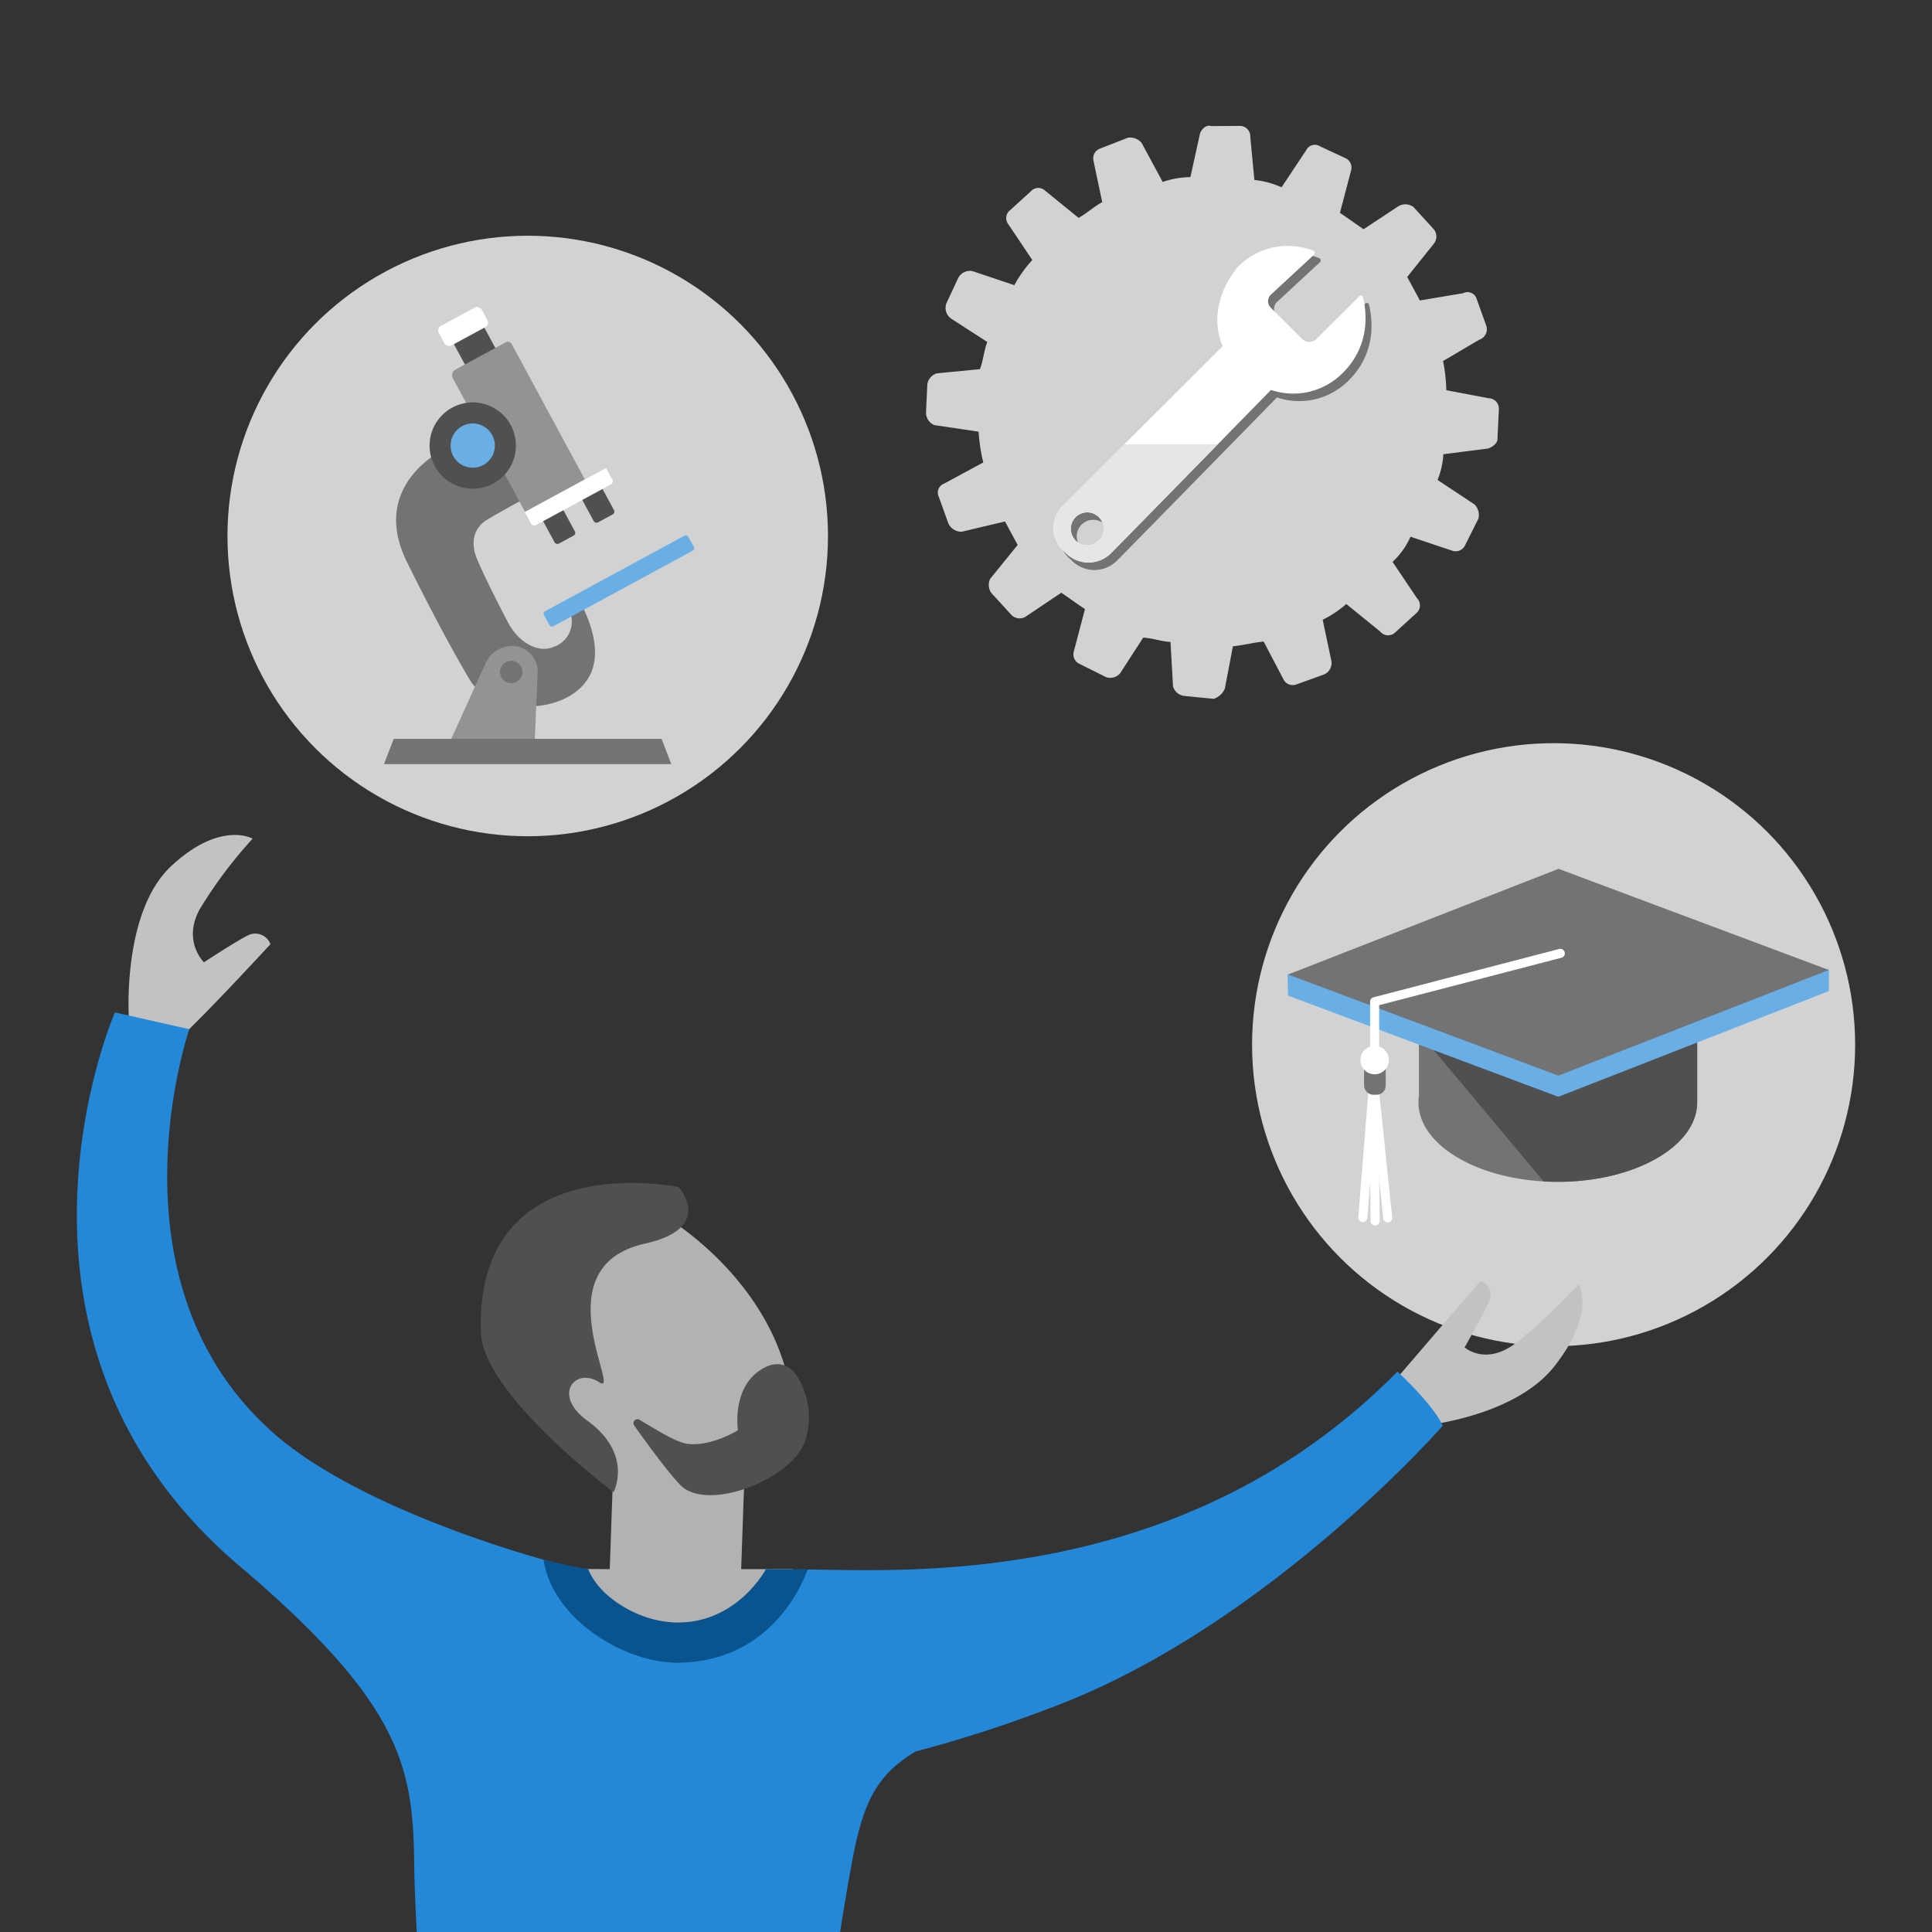<svg xmlns="http://www.w3.org/2000/svg" viewBox="0 0 270 270"><rect x="0" y="0" width="270" height="270" fill="#333333" stroke="none"/><title>spot-scientist-developer-student</title><path d="M110.83,219.289h-7.25l.468-13.385H85.682l-.467,13.385s-4.346-.039-8.095,0C97.994,243.5,110.83,219.289,110.83,219.289Z" fill="#b2b2b2"/><path d="M93.69,170.509s16.132,9.748,17.1,26.92a14,14,0,0,1-2.395,7.855s-14.362,11.613-26.73-3.4-11.89-12.36-7.369-20.906S93.69,170.509,93.69,170.509Z" fill="#b2b2b2"/><circle cx="217.119" cy="146" r="42.14" fill="#d2d2d2"/><path d="M198.3,135.415v17.727a6.552,6.552,0,0,0-.07.909c0,6.137,8.722,11.112,19.48,11.112,10.718,0,19.411-4.937,19.478-11.041h0V135.415Z" fill="#737373"/><path d="M197.522,143.362l18.2,21.744q.978.055,1.982.057c10.718,0,19.411-4.937,19.478-11.041h0V135.415Z" fill="#505050"/><polygon points="255.576 138.509 255.611 135.556 217.811 124.374 179.94 136.188 180.011 139.142 217.776 153.278 255.576 138.509" fill="#69afe5"/><polygon points="255.576 135.556 217.811 121.42 180.011 136.188 217.776 150.324 255.576 135.556" fill="#737373"/><path d="M192.107,147.511a.632.632,0,0,1-.633-.633v-6.892a.631.631,0,0,1,.473-.612l25.95-6.753a.632.632,0,1,1,.319,1.224l-25.476,6.63v6.4A.633.633,0,0,1,192.107,147.511Z" fill="#fff"/><polyline points="190.454 170.156 191.966 151.309 193.935 170.209" fill="none" stroke="#fff" stroke-linecap="round" stroke-linejoin="round" stroke-width="1.266"/><line x1="192.177" y1="170.648" x2="191.966" y2="151.309" fill="none" stroke="#fff" stroke-linecap="round" stroke-linejoin="round" stroke-width="1.266"/><rect x="190.63" y="148.214" width="3.024" height="4.782" rx="1.258" ry="1.258" fill="#737373"/><circle cx="192.107" cy="148.144" r="1.989" fill="#fff"/><circle cx="73.751" cy="74.906" r="41.962" fill="#d2d2d2"/><path d="M61.743,62.946c-4.107,2.371-8.89,7.473-4.862,15.611s6.933,13.35,8.758,16.426c3,5.056,13.641,5.083,16.709-.442,2.37-4.266-1.263-10.35-1.263-10.35s-2.172-.632-1.54,1.067a3.736,3.736,0,0,1-2.251,5.175c-2.133.869-4.858-.672-6.319-3.476-1.159-2.226-3.278-6.36-4.3-8.81s-.4-4.424,1.421-5.53,6.99-3.91,6.99-3.91L69.8,60.576Z" fill="#737373"/><rect x="65.812" y="45.044" width="4.839" height="13.656" transform="translate(-16.472 38.778) rotate(-28.456)" fill="#505050"/><path d="M63.281,52.851l10.09,18.667,8.356-4.532-10.214-18.9a.612.612,0,0,0-.829-.247l-7.05,3.824A.876.876,0,0,0,63.281,52.851Z" fill="#939393"/><path d="M67.026,49.829l-3.551,1.926a.7.7,0,0,0-.282.948L73.371,71.518l4.166-2.259" fill="none"/><rect x="61.308" y="44.075" width="6.827" height="3.111" rx="0.722" ry="0.722" transform="translate(-13.924 36.359) rotate(-28.461)" fill="#fff"/><rect x="76.368" y="70.863" width="3.221" height="4.84" rx="0.427" ry="0.427" transform="translate(-25.498 46.013) rotate(-28.458)" fill="#505050"/><rect x="81.837" y="67.897" width="3.221" height="4.84" rx="0.427" ry="0.427" transform="translate(-23.423 48.255) rotate(-28.455)" fill="#505050"/><path d="M67.737,92.974a4.137,4.137,0,0,1,3.712-2.7,3.565,3.565,0,0,1,3.686,3.688l-.417,9.872L62.724,104Z" fill="#939393"/><path d="M76.816,87.386l-.81-1.448a.368.368,0,0,1,.146-.5L95.666,74.852a.367.367,0,0,1,.5.144l.81,1.449a.367.367,0,0,1-.146.5L77.312,87.53A.367.367,0,0,1,76.816,87.386Z" fill="#69afe5"/><polygon points="93.814 106.781 53.665 106.781 55.021 103.256 92.458 103.256 93.814 106.781" fill="#737373"/><path d="M69.882,93.909a1.567,1.567,0,1,0,1.567-1.567,1.567,1.567,0,0,0-1.567,1.567" fill="#737373"/><path d="M60.035,62.272a6.032,6.032,0,1,0,6.032-6.034,6.032,6.032,0,0,0-6.032,6.034" fill="#505050"/><path d="M62.976,62.272a3.091,3.091,0,1,0,3.091-3.092,3.091,3.091,0,0,0-3.091,3.092" fill="#69afe5"/><path d="M74.2,73.142l-.854-1.575L84.7,65.41l.878,1.62a.491.491,0,0,1-.2.665L74.937,73.36A.543.543,0,0,1,74.2,73.142Z" fill="#fff"/><path d="M200.281,34.176a1.611,1.611,0,0,0,.1-2.128l-2.844-3.116a1.9,1.9,0,0,0-2.128-.1l-4.844,3.2c-1.034-.69-2.273-1.6-3.309-2.285l1.555-5.9a1.453,1.453,0,0,0-.776-1.742l-3.55-1.653a1.345,1.345,0,0,0-1.948.551L179.1,26.175a12.409,12.409,0,0,0-3.795-1.023l-.577-6a1.455,1.455,0,0,0-1.423-1.558l-4.055.029c-.629-.241-1.3.37-1.54,1l-1.349,6.127a12.5,12.5,0,0,0-3.872.679l-2.95-5.467a2.148,2.148,0,0,0-1.888-.725l-3.913,1.529a1.45,1.45,0,0,0-.928,1.665l1.226,5.817c-1.1.591-2.208,1.606-3.3,2.2L146,26.6a1.38,1.38,0,0,0-1.927.125l-2.9,2.644a1.379,1.379,0,0,0-.3,1.907l3.394,5.062a17.4,17.4,0,0,0-2.51,3.513l-5.883-1.972a1.864,1.864,0,0,0-1.966.976l-1.659,3.556A1.841,1.841,0,0,0,133,44.579l4.975,3.212c-.484,1.259-.544,2.536-1.029,3.8l-6,.582a1.864,1.864,0,0,0-1.357,1.645l-.176,3.833a1.856,1.856,0,0,0,1.2,1.762l6.147.918a25.123,25.123,0,0,0,.654,4.3l-5.471,2.952a1.348,1.348,0,0,0-.728,1.89l1.326,3.687a2,2,0,0,0,1.866,1.151l6.043-1.435q.885,1.642,1.77,3.281l-3.846,4.736a2,2,0,0,0,.124,1.926l2.845,3.116a1.619,1.619,0,0,0,1.906.3l5.067-3.4c1.033.689,2.273,1.6,3.309,2.284l-1.552,5.905a1.448,1.448,0,0,0,.773,1.743L154.6,94.64a1.823,1.823,0,0,0,1.946-.554l3.216-4.975c1.277.056,2.537.541,3.816.6l.353,6.2a1.854,1.854,0,0,0,1.646,1.354l4.035.4a2.573,2.573,0,0,0,1.559-1.423l1.128-5.923c1.5-.147,2.8-.515,4.3-.66l2.747,5.245a1.462,1.462,0,0,0,1.887.726L184.92,94.3a1.733,1.733,0,0,0,1.154-1.87l-1.226-5.817a15.287,15.287,0,0,0,3.3-2.2l4.734,3.843a1.425,1.425,0,0,0,2.129.1l2.9-2.644a1.423,1.423,0,0,0,.1-2.128l-3.4-5.065a10.637,10.637,0,0,0,2.509-3.512l5.885,1.973a1.451,1.451,0,0,0,1.742-.774l1.88-3.756a2.144,2.144,0,0,0-.55-1.946L200.9,67.07a10.9,10.9,0,0,0,.808-3.593l6.223-.786c.649-.183,1.318-.794,1.337-1.22l.2-4.258a1.454,1.454,0,0,0-1.422-1.558l-5.923-1.121a23.283,23.283,0,0,0-.451-4.077l5.043-2.973a1.556,1.556,0,0,0,.95-2.089l-1.323-3.689a1.344,1.344,0,0,0-1.886-.727l-6.023,1.011q-.885-1.642-1.771-3.281l3.624-4.533" fill="#d2d2d2"/><path d="M188.555,53.089a10.452,10.452,0,0,0,3.1-6.941,11.822,11.822,0,0,0,0-1.22v-.01c-.02-.4-.06-.808-.119-1.207q-.086-.573-.218-1.136a.308.308,0,0,0-.518-.14l-5.991,5.979a1.416,1.416,0,0,1-2,0l-3.394-3.389.006.008-.006-.008-1-1a1.254,1.254,0,0,1,.034-1.807l6.006-5.565a.351.351,0,0,0-.11-.586,9.755,9.755,0,0,0-10.538,2.307c-2.632,3.152-3.685,7.357-2.106,11.038L149.345,71.746a4.346,4.346,0,0,0,.362,6.506c.034.036.064.075.1.11a4.439,4.439,0,0,0,6.049.211,2.019,2.019,0,0,0,.186-.162c1.484-1.484,14.657-14.943,22.412-22.868A9.726,9.726,0,0,0,188.555,53.089Zm-37.4,23.482a2.3,2.3,0,1,1,3.251,0A2.3,2.3,0,0,1,151.155,76.571Z" fill="#737373"/><path d="M187.721,52.046a10.455,10.455,0,0,0,3.1-6.941,11.822,11.822,0,0,0,0-1.22v-.01c-.02-.4-.059-.808-.119-1.207q-.084-.573-.217-1.136a.308.308,0,0,0-.518-.14l-5.991,5.979a1.416,1.416,0,0,1-2,0l-3.394-3.389.006.008-.006-.008-1-1a1.254,1.254,0,0,1,.034-1.807l6.006-5.565a.352.352,0,0,0-.11-.586,9.755,9.755,0,0,0-10.538,2.307c-2.633,3.152-3.685,7.357-2.106,11.038L148.511,70.7a4.346,4.346,0,0,0,.361,6.506c.035.036.065.075.1.11a4.438,4.438,0,0,0,6.049.211,1.9,1.9,0,0,0,.186-.162c1.484-1.484,14.658-14.943,22.412-22.868A9.728,9.728,0,0,0,187.721,52.046Zm-37.4,23.483a2.3,2.3,0,1,1,3.252,0A2.3,2.3,0,0,1,150.32,75.529Z" fill="#fff"/><path d="M157.129,62.1,148.511,70.7a4.345,4.345,0,0,0,.362,6.506c.034.036.064.075.1.11a4.438,4.438,0,0,0,6.049.211,1.9,1.9,0,0,0,.186-.162c1.068-1.067,8.183-8.33,14.979-15.273Zm-3.557,13.434a2.3,2.3,0,1,1,0-3.252A2.3,2.3,0,0,1,153.572,75.529Z" fill="#e6e6e6"/><path d="M194.185,193.806l12.68-14.768a1.953,1.953,0,0,1,1.219,2.825c-.7,1.668-3.4,6.434-3.4,6.434s2.782,2.511,6.878-.4a70.6,70.6,0,0,0,9.063-8.433s2.486,3.976-3.368,11.443-19.545,8.485-19.545,8.485Z" fill="#c2c2c2"/><path d="M24.334,145.854c4.5-4.156,13.46-13.9,13.46-13.9a2.261,2.261,0,0,0-3.116-1.251c-1.628.788-6.178,3.78-6.178,3.78s-3.022-2.935-.607-7.388a62.819,62.819,0,0,1,7.416-9.892s-4.5-2.588-11.388,3.842-5.913,21.14-5.913,21.14S19.831,150.011,24.334,145.854Z" fill="#c2c2c2"/><path d="M94.843,165.888s5.164,5.719-4.709,7.905c-14.591,3.231-3.047,21.554-6.4,19.375s-6.6,1.8-1.689,5.346c6.544,4.729,3.694,10.021,3.694,10.021S67.464,194.841,67.2,186.2C66.382,159.969,94.843,165.888,94.843,165.888Z" fill="#505050"/><path d="M88.627,199.213a.555.555,0,0,1,.718-.807c2.112,1.224,5.148,3.215,6.815,3.385,3.4.348,6.964-1.915,6.964-1.915s-.829-5.506,2.819-8.185,5.45.639,5.45.639a10.825,10.825,0,0,1,1.158,9c-1.82,5.289-12.877,9.67-17.01,6.609C94.34,207.047,90.912,202.44,88.627,199.213Z" fill="#505050"/><path d="M195.288,191.683c-30.5,30.971-70.5,27.65-83.419,27.65,0,0-7.943,7.931-16.9,8.066-5.843.089-12.169-3.827-13.861-8.144-4.155-.755-30.322-7.922-42.822-18.922-24.012-21.13-11.833-56.5-11.833-56.5l-10.393-2.35s-19.941,45.684,17.393,77.35c22.885,19.412,24.274,28.306,24.433,41.748.029,2.407.16,5.682.353,9.419h59.172c.578-3.733,1.181-7.309,1.8-10.511,1.548-8.069,3.584-11.6,8.741-14.718a179.981,179.981,0,0,0,18.781-6.06c30.132-11.174,54.891-39.461,54.891-39.461S200.649,196.687,195.288,191.683Z" fill="#2488d8"/><path d="M107.036,219.292s-3.845,7.335-12.111,7.46c-5.392.082-11.161-3.476-12.722-7.46-.969-.176-3.625-.625-6.25-1.334,1.248,8.4,11.516,14.585,19.02,14.414,12.429-.283,16.884-10.263,17.9-13.039C110.52,219.283,108.56,219.323,107.036,219.292Z" fill="#09538f"/></svg>